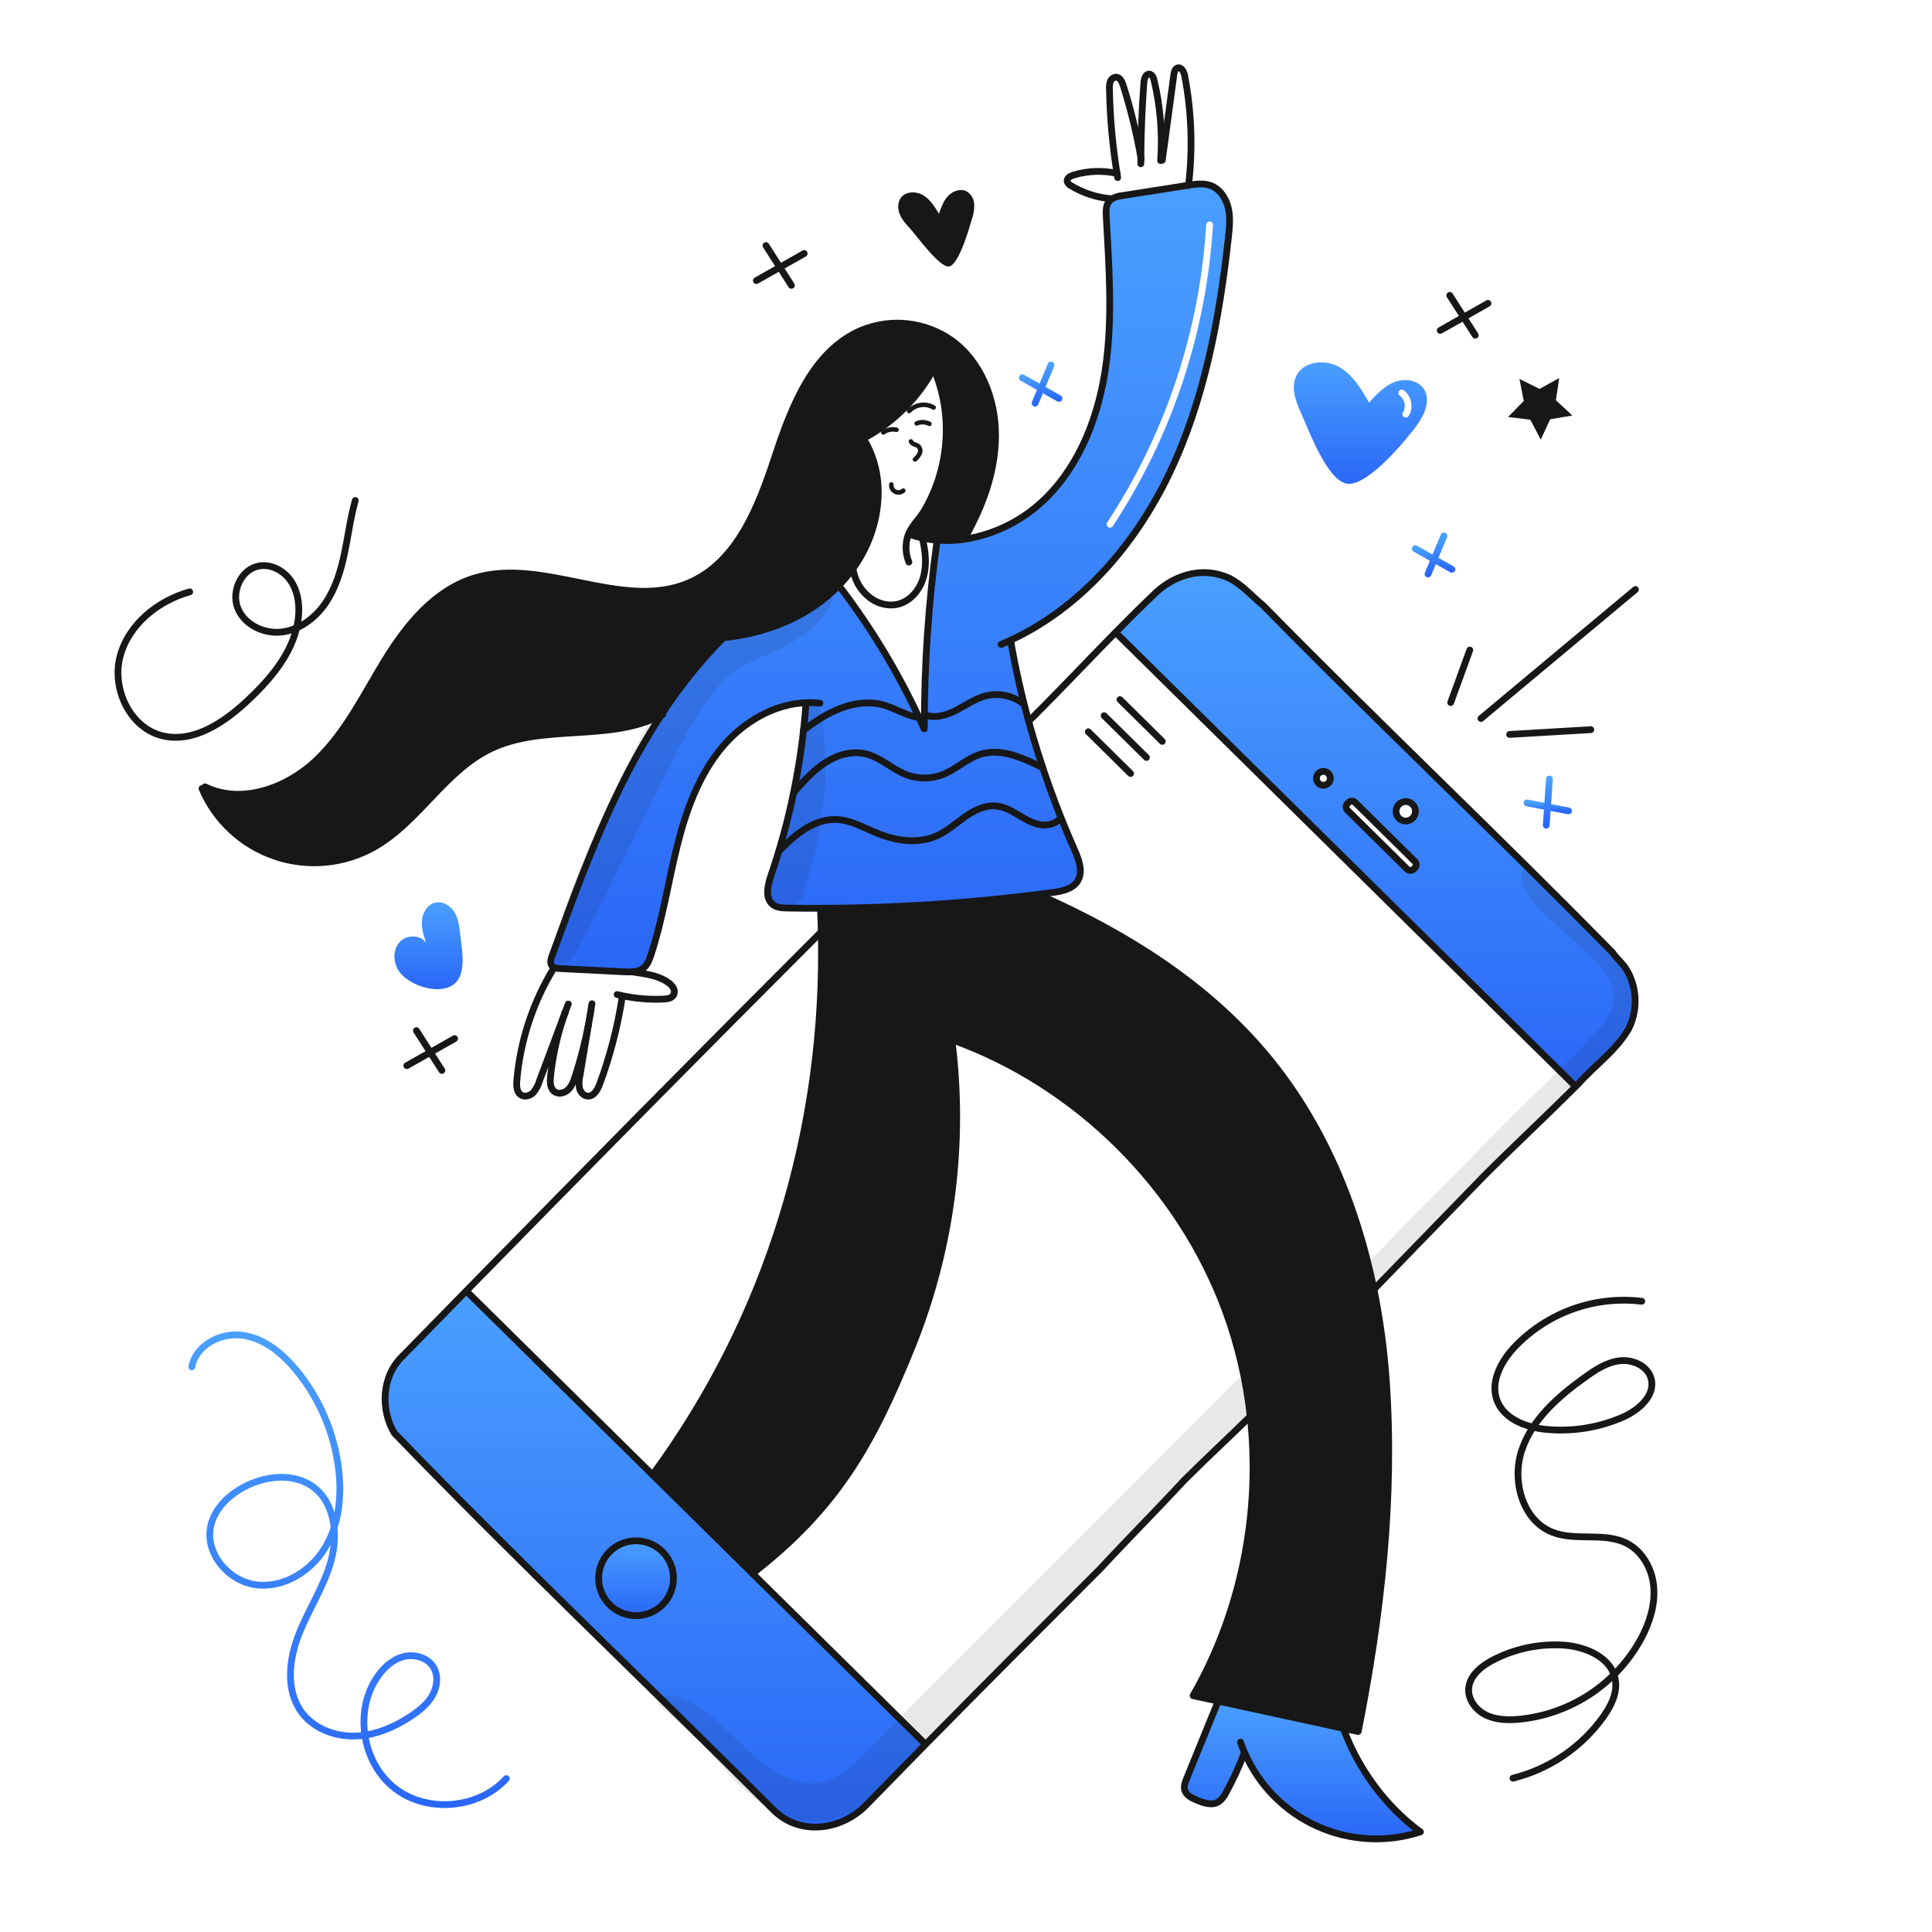 <svg width="960" height="960" viewBox="0 0 960 960" fill="none" xmlns="http://www.w3.org/2000/svg">
<g clip-path="url(#clip0_38_4079)">
<path fill-rule="evenodd" clip-rule="evenodd" d="M359.467 316.873C347.824 328.635 337.429 341.57 328.45 355.473C321.053 366.878 314.35 378.718 308.378 390.93C295.005 418.024 284.658 446.475 274.334 474.869C273.718 476.573 273.157 478.669 274.357 480.037C274.624 480.341 274.958 480.579 275.332 480.732C276.217 481.084 277.16 481.263 278.112 481.258C288.822 481.793 299.534 482.335 310.25 482.884C311.687 482.981 313.13 482.977 314.566 482.873C316.404 482.789 318.177 482.169 319.666 481.09C321.673 479.51 322.633 476.965 323.433 474.533C327.139 463.308 329.588 451.741 332.038 440.171C333.405 433.716 334.772 427.259 336.358 420.86C340.786 402.992 347.164 385.112 359.024 371.044C369.382 358.747 384.627 349.757 400.489 349.163L400.5 349.376C398.422 378.643 392.543 407.515 383.013 435.265C381.367 440.141 380.031 446.531 384.167 449.591C386.156 451.048 388.801 451.16 391.267 451.205C396.745 451.303 402.219 451.34 407.69 451.317C443.969 451.251 480.209 448.93 516.2 444.367C518.024 444.142 519.841 443.9 521.662 443.657C522.102 443.599 522.542 443.54 522.982 443.482C527.634 442.854 532.858 441.834 535.391 437.888C538.364 433.269 536.111 427.216 533.891 422.194C524.735 401.501 517.121 380.159 511.113 358.343C507.553 345.332 504.578 332.056 502.19 318.515L502.033 318.19C537.22 301.869 564.18 270.483 580.972 235.383C598.498 198.783 605.959 158.193 610.398 117.849C610.936 112.964 611.419 107.95 610.275 103.164C609.131 98.378 606.037 93.77 601.385 92.145C597.955 90.945 594.177 91.472 590.59 92.033C590.579 92.033 590.571 92.036 590.563 92.038C590.554 92.041 590.546 92.044 590.534 92.044C579.63 93.751 568.73 95.463 557.834 97.178C555.844 97.343 553.918 97.964 552.207 98.994C551.862 99.242 551.546 99.528 551.265 99.846C549.505 101.864 549.539 104.834 549.685 107.513C549.804 109.713 549.928 111.914 550.051 114.116C551.308 136.555 552.571 159.087 549.539 181.33C546.21 205.756 537.175 230.182 519.665 247.512C508.676 258.408 494.531 265.563 479.242 267.959C474.738 268.626 470.173 268.781 465.634 268.419L465.6 268.8C461.355 299.43 459.254 330.319 459.313 361.242L458.887 361.432C447.652 336.384 433.533 312.732 416.816 290.956L416.783 290.923C411.809 296.027 406.177 300.445 400.035 304.061C387.727 311.325 373.715 315.394 359.467 316.873ZM602.711 111.857C602.767 110.93 602.062 110.133 601.135 110.077C600.208 110.02 599.41 110.726 599.354 111.653C596.142 164.416 579.182 215.421 550.159 259.602C549.649 260.378 549.865 261.42 550.641 261.93C551.417 262.44 552.46 262.224 552.97 261.448C582.315 216.777 599.463 165.206 602.711 111.857Z" fill="url(#paint0_linear_38_4079)"/>
<path d="M809.137 483.432C811.347 487.772 812.5 492.574 812.5 497.444C812.5 502.315 811.347 507.117 809.137 511.457C802.411 522.666 792.322 529.392 784.475 538.357C783.96 538.873 783.444 539.388 782.928 539.893L782.628 539.593L554.54 314.478L554.305 314.243C560.986 307.461 567.79 300.69 574.853 293.987C584.941 285.019 598.393 281.656 610.724 287.261C617.45 290.624 621.934 296.229 627.538 300.713C685.829 360.125 743.001 413.932 801.29 473.343C803.532 476.706 806.895 478.948 809.137 483.432ZM703.025 431.284C703.238 431.069 703.407 430.814 703.522 430.533C703.636 430.252 703.694 429.952 703.692 429.648C703.69 429.345 703.628 429.045 703.51 428.766C703.391 428.487 703.219 428.234 703.003 428.022L673.342 398.742C673.126 398.529 672.871 398.36 672.59 398.245C672.31 398.131 672.009 398.073 671.706 398.075C671.403 398.077 671.103 398.139 670.824 398.258C670.545 398.376 670.292 398.549 670.08 398.765L669.519 399.325C669.305 399.54 669.136 399.796 669.022 400.076C668.908 400.357 668.85 400.658 668.852 400.961C668.854 401.264 668.916 401.564 669.034 401.843C669.153 402.122 669.325 402.375 669.542 402.587L699.203 431.867C699.418 432.081 699.673 432.249 699.954 432.364C700.235 432.478 700.535 432.536 700.838 432.534C701.141 432.532 701.441 432.47 701.72 432.352C701.999 432.234 702.252 432.061 702.465 431.845L703.025 431.284ZM701.938 406.522C702.61 405.842 703.065 404.978 703.245 404.04C703.426 403.101 703.325 402.13 702.953 401.25C702.582 400.369 701.958 399.618 701.16 399.092C700.362 398.566 699.426 398.289 698.47 398.295C697.514 398.301 696.582 398.591 695.791 399.128C694.999 399.664 694.385 400.423 694.026 401.308C693.666 402.194 693.577 403.166 693.77 404.102C693.963 405.038 694.43 405.896 695.111 406.567C696.023 407.465 697.254 407.964 698.533 407.956C699.813 407.947 701.037 407.432 701.938 406.522V406.522ZM660.047 389.169C660.526 388.683 660.85 388.067 660.978 387.397C661.106 386.727 661.033 386.034 660.768 385.406C660.503 384.778 660.057 384.243 659.487 383.868C658.918 383.493 658.25 383.295 657.568 383.3C656.886 383.305 656.22 383.512 655.656 383.894C655.092 384.277 654.654 384.819 654.397 385.451C654.14 386.083 654.077 386.776 654.215 387.444C654.352 388.112 654.685 388.724 655.171 389.203C655.822 389.845 656.701 390.201 657.616 390.195C658.53 390.189 659.404 389.82 660.047 389.169V389.169Z" fill="url(#paint1_linear_38_4079)"/>
<path d="M688.834 686.015C692.934 744.215 686.278 802.915 674.945 860.148L674.754 860.383C672.366 859.868 669.99 859.341 667.602 858.825C646.83 854.307 626.058 849.789 605.287 845.272C601.139 844.376 596.991 843.476 592.844 842.572C616.777 800.916 626.507 751.481 621.244 703.795C622.588 702.472 623.941 701.135 625.302 699.782C644.818 679.682 663.751 660.182 682.696 640.661C685.732 655.628 687.783 670.779 688.834 686.015V686.015Z" fill="#171717"/>
<path d="M618.4 870.8L618.321 870.834C615.769 877.727 612.696 884.416 609.129 890.843C608.297 892.637 607.019 894.188 605.419 895.349C602.168 897.349 597.975 895.876 594.467 894.385C592.101 893.376 589.49 892.085 588.716 889.644C588.1 887.682 588.895 885.575 589.669 883.669C594.937 870.822 600.004 858.245 605.262 845.399L605.284 845.275C626.045 849.793 646.817 854.311 667.599 858.828L667.566 858.963C674.766 878.871 688.674 897.804 705.791 910.27C688.924 915.734 670.627 914.718 654.469 907.42C638.311 900.123 625.452 887.067 618.4 870.8V870.8Z" fill="url(#paint2_linear_38_4079)"/>
<path d="M359.467 316.877C347.823 328.639 337.429 341.574 328.45 355.477C302.824 368.749 269.912 359.523 243.805 372.056C220.925 383.03 208.034 408.443 185.929 420.919C178.501 425.109 170.271 427.685 161.779 428.477C153.288 429.268 144.724 428.259 136.649 425.515C128.574 422.77 121.169 418.352 114.918 412.549C108.668 406.747 103.712 399.69 100.376 391.841L101.855 390.956C120.049 399.912 142.726 391.617 157.366 377.571C172.006 363.525 180.907 344.738 191.566 327.471C202.225 310.204 216.116 293.314 235.5 287.3C270 276.583 309.115 303.834 342.329 289.6C366.408 279.276 376.99 251.576 385.162 226.679C393.334 201.782 404.084 174.094 428.262 164.005C435.474 161.079 443.303 159.998 451.039 160.861C458.774 161.725 466.172 164.504 472.562 168.949C487.471 179.531 494.862 198.549 494.679 216.837C494.496 235.125 488.11 251.789 479.21 267.763L479.243 267.963C474.739 268.631 470.174 268.785 465.635 268.422C463.165 268.234 460.711 267.87 458.292 267.335C456.121 266.873 453.982 266.266 451.892 265.519L451.41 265.373C453.192 261.102 456.947 257.706 459.301 253.726C471.801 232.585 473.74 205.826 464.009 183.273L463.931 183.228C455.944 197.957 443.8 210.011 429.013 217.889L429.057 217.967C437.992 232.473 438.294 249.915 432.577 265.979C430.453 271.87 427.509 277.432 423.834 282.502C421.701 285.487 419.344 288.305 416.783 290.932C411.809 296.036 406.177 300.454 400.035 304.069C387.727 311.329 373.715 315.4 359.467 316.877Z" fill="#171717"/>
<path d="M324.246 732.838L373.939 781.881L459.828 866.649L459.928 866.749C450.502 876.334 440.981 886.068 431.366 895.949C419.035 909.4 397.736 912.763 384.284 899.312C320.384 835.412 257.614 776.004 195.96 712.112C189.234 700.902 189.234 684.087 200.119 673.729C210.623 662.979 221.142 652.225 231.675 641.468L231.742 641.535L324.246 732.838ZM329.279 797.283C331.861 794.665 333.607 791.34 334.299 787.729C334.991 784.118 334.597 780.383 333.166 776.996C331.735 773.609 329.333 770.722 326.261 768.701C323.19 766.679 319.589 765.614 315.912 765.639C312.236 765.664 308.649 766.779 305.606 768.842C302.563 770.905 300.2 773.825 298.815 777.231C297.431 780.637 297.088 784.377 297.829 787.978C298.57 791.58 300.363 794.88 302.979 797.463C304.718 799.179 306.777 800.535 309.04 801.455C311.303 802.374 313.724 802.839 316.167 802.822C318.609 802.805 321.024 802.308 323.274 801.357C325.524 800.407 327.565 799.022 329.279 797.283V797.283Z" fill="url(#paint3_linear_38_4079)"/>
<path d="M329.111 770.985C331.731 773.568 333.525 776.87 334.268 780.473C335.011 784.077 334.668 787.819 333.284 791.228C331.9 794.636 329.536 797.558 326.491 799.623C323.446 801.688 319.857 802.803 316.178 802.828C312.5 802.853 308.896 801.787 305.823 799.764C302.75 797.741 300.346 794.852 298.916 791.463C297.485 788.074 297.091 784.336 297.785 780.723C298.478 777.11 300.227 773.784 302.811 771.165C304.526 769.426 306.566 768.041 308.816 767.091C311.066 766.14 313.481 765.643 315.924 765.626C318.366 765.609 320.788 766.074 323.051 766.993C325.313 767.913 327.373 769.269 329.111 770.985V770.985Z" fill="url(#paint4_linear_38_4079)"/>
<path d="M451.612 279.291C449.799 274.84 449.727 269.87 451.412 265.368C453.194 261.097 456.949 257.701 459.303 253.721C471.803 232.58 473.742 205.821 464.011 183.268" stroke="#171717" stroke-width="3.363" stroke-linecap="round" stroke-linejoin="round"/>
<path d="M466.509 178C465.709 179.771 464.85 181.519 463.931 183.223C455.944 197.952 443.801 210.006 429.012 217.884C425.241 219.892 421.317 221.597 417.276 222.984" stroke="#171717" stroke-width="3.363" stroke-linecap="round" stroke-linejoin="round"/>
<path d="M429.058 217.962C437.992 232.468 438.295 249.91 432.578 265.974C430.453 271.865 427.51 277.427 423.835 282.497C421.701 285.481 419.344 288.3 416.784 290.927C411.81 296.031 406.177 300.449 400.036 304.065C387.728 311.329 373.716 315.398 359.468 316.877C356.733 317.158 353.975 317.348 351.229 317.449" stroke="#171717" stroke-width="3.363" stroke-linecap="round" stroke-linejoin="round"/>
<path d="M359.635 316.7C359.579 316.756 359.512 316.823 359.467 316.879C347.824 328.64 337.429 341.576 328.45 355.479C321.055 366.884 314.354 378.724 308.384 390.935C295.011 418.029 284.664 446.48 274.34 474.874C273.724 476.574 273.163 478.674 274.362 480.042C274.629 480.346 274.963 480.584 275.338 480.737C276.223 481.089 277.166 481.268 278.118 481.263C288.823 481.802 299.536 482.344 310.256 482.889C311.693 482.986 313.136 482.982 314.572 482.878C316.41 482.794 318.183 482.174 319.672 481.095C321.679 479.515 322.643 476.97 323.439 474.538C329.212 457.05 331.947 438.738 336.364 420.865C340.781 402.992 347.17 385.117 359.03 371.049C369.388 358.749 384.63 349.762 400.495 349.167C402.804 349.076 405.117 349.17 407.411 349.448" stroke="#171717" stroke-width="3.363" stroke-linecap="round" stroke-linejoin="round"/>
<path d="M292.422 509.058C290.988 517.644 289.554 526.231 288.122 534.818C287.653 536.761 287.595 538.781 287.954 540.748C288.436 542.687 289.983 544.503 291.967 544.66C295.027 544.895 296.955 541.499 298.009 538.618C303.212 524.522 306.972 509.934 309.23 495.079" stroke="#171717" stroke-width="3.363" stroke-linecap="round" stroke-linejoin="round"/>
<path d="M292.421 509.058C293.083 505.639 293.666 502.197 294.148 498.758C293.576 502.198 293 505.631 292.421 509.058Z" stroke="#171717" stroke-width="3.363" stroke-linecap="round" stroke-linejoin="round"/>
<path d="M280.752 503.24C277.116 513.433 274.704 524.022 273.567 534.784C273.267 537.542 273.286 540.837 275.54 542.452C277.568 543.898 280.562 543.152 282.355 541.409C284.148 539.666 285.023 537.217 285.785 534.84C288.539 526.395 290.756 517.783 292.421 509.058" stroke="#171717" stroke-width="3.363" stroke-linecap="round" stroke-linejoin="round"/>
<path d="M280.786 503.15C281.313 501.738 281.851 500.314 282.377 498.902C281.817 500.314 281.29 501.726 280.786 503.15Z" stroke="#171717" stroke-width="3.363" stroke-linecap="round" stroke-linejoin="round"/>
<path d="M280.786 503.15C280.774 503.184 280.763 503.206 280.752 503.24" stroke="#171717" stroke-width="3.363" stroke-linecap="round" stroke-linejoin="round"/>
<path d="M275.227 480.988C264.844 497.896 258.541 516.99 256.82 536.757C256.562 539.481 256.686 542.81 259.062 544.178C260.912 545.232 263.378 544.469 264.891 542.967C266.299 541.361 267.339 539.468 267.94 537.418C272.21 526.018 276.481 514.625 280.753 503.24" stroke="#171717" stroke-width="3.363" stroke-linecap="round" stroke-linejoin="round"/>
<path d="M314.583 482.973C320.67 483.925 326.903 484.609 331.936 488.151C333.023 488.84 333.929 489.778 334.581 490.887C334.899 491.445 335.068 492.075 335.072 492.717C335.076 493.358 334.915 493.99 334.604 494.552C333.651 496.052 331.622 496.346 329.851 496.435C322.953 496.768 316.039 496.215 309.281 494.788C308.395 494.597 307.521 494.395 306.647 494.182" stroke="#171717" stroke-width="3.363" stroke-linecap="round" stroke-linejoin="round"/>
<path d="M479.21 267.756C488.11 251.782 494.51 235.113 494.679 216.83C494.848 198.547 487.471 179.524 472.562 168.942C466.172 164.498 458.775 161.718 451.039 160.855C443.303 159.992 435.475 161.072 428.262 163.999C404.083 174.087 393.344 201.775 385.162 226.672C376.98 251.569 366.408 279.272 342.329 289.593C309.113 303.829 270 276.578 235.5 287.3C216.119 293.319 202.23 310.213 191.569 327.476C180.908 344.739 172.008 363.537 157.369 377.576C142.73 391.615 120.052 399.917 101.858 390.961" stroke="#171717" stroke-width="3.363" stroke-linecap="round" stroke-linejoin="round"/>
<path d="M451.893 265.514C453.983 266.261 456.121 266.868 458.293 267.33C460.712 267.865 463.165 268.229 465.636 268.418C470.174 268.78 474.74 268.626 479.244 267.958C494.532 265.562 508.677 258.407 519.667 247.511C537.177 230.181 546.212 205.755 549.541 181.329C552.87 156.903 551.021 132.129 549.687 107.512C549.541 104.833 549.507 101.863 551.267 99.845C551.548 99.527 551.864 99.241 552.209 98.993C553.92 97.963 555.845 97.341 557.836 97.177C568.732 95.462 579.632 93.75 590.536 92.043C590.559 92.043 590.57 92.032 590.592 92.032C594.179 91.471 597.957 90.944 601.387 92.144C606.039 93.769 609.133 98.377 610.277 103.163C611.421 107.949 610.938 112.963 610.4 117.848C605.961 158.192 598.5 198.782 580.974 235.382C564.182 270.482 537.222 301.868 502.035 318.189C500.522 318.895 498.986 319.568 497.435 320.218" stroke="#171717" stroke-width="3.363" stroke-linecap="round" stroke-linejoin="round"/>
<path d="M502.191 318.514C504.579 332.055 507.553 345.331 511.114 358.342C517.122 380.158 524.735 401.5 533.892 422.193C536.112 427.215 538.365 433.268 535.392 437.887C532.859 441.833 527.635 442.853 522.983 443.481C520.719 443.781 518.465 444.086 516.201 444.366C480.21 448.928 443.97 451.249 407.691 451.316C402.219 451.339 396.745 451.302 391.268 451.204C388.802 451.159 386.157 451.047 384.168 449.59C380.032 446.53 381.368 440.14 383.014 435.264C392.544 407.514 398.422 378.642 400.501 349.375" stroke="#171717" stroke-width="3.363" stroke-linecap="round" stroke-linejoin="round"/>
<path d="M407.691 451.686C407.871 455.52 408.004 459.35 408.091 463.176C410.299 560.185 381.849 654.404 324.242 732.838C324.231 732.85 324.22 732.872 324.208 732.883" stroke="#171717" stroke-width="3.363" stroke-linecap="round" stroke-linejoin="round"/>
<path d="M472.428 512.555C472.618 513.934 472.809 515.302 472.977 516.68C479.483 568.348 472.692 620.822 453.248 669.133C433.317 718.423 415.841 749.205 373.939 781.881C373.916 781.904 373.894 781.915 373.872 781.937" stroke="#171717" stroke-width="3.363" stroke-linecap="round" stroke-linejoin="round"/>
<path d="M516.236 444.59C559.136 463.625 599.236 488.443 629.32 524.46C656.963 557.56 674.013 598.209 682.69 640.66C685.729 655.627 687.781 670.778 688.833 686.015C692.933 744.215 686.277 802.915 674.944 860.148" stroke="#171717" stroke-width="3.363" stroke-linecap="round" stroke-linejoin="round"/>
<path d="M473.067 516.669C535.135 538.969 586.308 589.757 609.053 651.657C615.212 668.478 619.304 685.985 621.238 703.794C626.506 751.48 616.776 800.915 592.838 842.571C596.986 843.468 601.134 844.368 605.281 845.271C626.043 849.789 646.814 854.307 667.596 858.824C669.984 859.34 672.36 859.866 674.748 860.382" stroke="#171717" stroke-width="3.363" stroke-linecap="round" stroke-linejoin="round"/>
<path d="M605.264 845.4C600.006 858.246 594.939 870.823 589.671 883.67C588.897 885.576 588.102 887.683 588.718 889.645C589.492 892.088 592.104 893.378 594.469 894.386C597.977 895.877 602.169 897.346 605.421 895.35C607.021 894.189 608.298 892.638 609.131 890.844C612.698 884.417 615.771 877.728 618.323 870.835" stroke="#171717" stroke-width="3.363" stroke-linecap="round" stroke-linejoin="round"/>
<path d="M616.4 865.652C617.005 867.4 617.667 869.116 618.407 870.797C625.459 887.064 638.319 900.12 654.477 907.417C670.635 914.715 688.932 915.731 705.798 910.267C688.681 897.801 674.769 878.867 667.573 858.959" stroke="#171717" stroke-width="3.363" stroke-linecap="round" stroke-linejoin="round"/>
<path d="M416.816 290.96C433.533 312.736 447.653 336.388 458.887 361.436C459.01 361.683 459.111 361.918 459.223 362.165" stroke="#171717" stroke-width="3.363" stroke-linecap="round" stroke-linejoin="round"/>
<path d="M465.6 268.8C461.354 299.432 459.253 330.323 459.312 361.247" stroke="#171717" stroke-width="3.363" stroke-linecap="round" stroke-linejoin="round"/>
<path d="M423.846 282.508C424.551 287.766 427.146 292.587 431.146 296.072C435.246 299.738 441.134 301.554 446.459 300.152C452.703 298.505 457.265 292.732 458.935 286.488C460.605 280.244 459.799 273.608 458.296 267.33V267.308" stroke="#171717" stroke-width="3.363" stroke-linecap="round" stroke-linejoin="round"/>
<path d="M438.889 214.868C439.836 214.202 440.911 213.741 442.046 213.513C443.18 213.286 444.35 213.297 445.481 213.546" stroke="#171717" stroke-width="2.242" stroke-linecap="round" stroke-linejoin="round"/>
<path d="M455.5 210.373C456.509 209.947 457.6 209.748 458.695 209.79C459.789 209.833 460.861 210.116 461.834 210.62" stroke="#171717" stroke-width="2.242" stroke-linecap="round" stroke-linejoin="round"/>
<path d="M451.735 204.242C453.271 202.618 455.311 201.561 457.523 201.243C459.735 200.926 461.99 201.366 463.92 202.493" stroke="#171717" stroke-width="2.242" stroke-linecap="round" stroke-linejoin="round"/>
<path d="M452.654 219.33C453.046 220.821 455.232 220.765 456.398 221.785C456.838 222.25 457.127 222.837 457.229 223.468C457.331 224.1 457.241 224.747 456.97 225.327C456.408 226.472 455.613 227.487 454.638 228.309C454.838 228.141 455.038 227.961 455.232 227.782" stroke="#171717" stroke-width="2.242" stroke-linecap="round" stroke-linejoin="round"/>
<path d="M448.831 243.79C448.289 244.272 447.613 244.578 446.893 244.666C446.173 244.755 445.443 244.622 444.801 244.285C444.158 243.948 443.633 243.424 443.296 242.782C442.959 242.14 442.825 241.41 442.913 240.69" stroke="#171717" stroke-width="2.242" stroke-linecap="round" stroke-linejoin="round"/>
<path d="M552.006 98.735C545.009 98.14 538.243 95.942 532.232 92.312C531.76 92.106 531.339 91.799 531 91.411C530.66 91.023 530.411 90.565 530.27 90.07C530.07 88.47 531.896 87.447 533.431 86.987C540.443 84.875 547.879 84.594 555.031 86.169C555.087 86.18 555.131 86.192 555.188 86.203" stroke="#171717" stroke-width="3.363" stroke-linecap="round" stroke-linejoin="round"/>
<path d="M555.369 88.232C555.257 87.548 555.134 86.864 555.033 86.169C552.789 72.282 551.537 58.253 551.289 44.188C551.182 42.934 551.334 41.671 551.737 40.478C551.946 39.885 552.326 39.366 552.828 38.987C553.331 38.608 553.934 38.386 554.562 38.348C556.49 38.393 557.533 40.579 558.115 42.429C561.815 54.152 564.743 66.105 566.881 78.21C566.937 78.502 566.981 78.793 567.038 79.085" stroke="#171717" stroke-width="3.363" stroke-linecap="round" stroke-linejoin="round"/>
<path d="M566.859 81.394C566.859 80.329 566.87 79.275 566.881 78.21C566.971 65.743 567.48 53.293 568.406 40.859C568.54 39.043 569.336 36.633 571.152 36.835C572.52 36.992 573.152 38.584 573.462 39.929C576.562 52.894 577.658 66.258 576.712 79.555C576.712 79.634 576.701 79.701 576.701 79.779" stroke="#171717" stroke-width="3.363" stroke-linecap="round" stroke-linejoin="round"/>
<path d="M590.568 92.189C590.579 92.133 590.579 92.089 590.59 92.032C592.737 73.903 592.086 55.552 588.662 37.62C588.292 35.669 587.014 33.169 585.12 33.763C583.842 34.163 583.461 35.763 583.281 37.093C581.365 51.262 579.452 65.434 577.542 79.611" stroke="#171717" stroke-width="3.363" stroke-linecap="round" stroke-linejoin="round"/>
<path d="M511.247 358.309C525.831 343.871 539.765 329.018 554.304 314.243C560.985 307.461 567.789 300.69 574.852 293.987C584.94 285.019 598.392 281.656 610.723 287.261C617.449 290.624 621.933 296.229 627.538 300.713C685.828 360.125 742.998 413.932 801.289 473.343C803.531 476.706 806.894 478.943 809.136 483.432C811.347 487.772 812.499 492.574 812.499 497.444C812.499 502.315 811.347 507.117 809.136 511.457C802.41 522.666 792.321 529.392 784.474 538.357C783.959 538.873 783.443 539.388 782.927 539.893C767.749 555.015 752.571 569.139 737.393 584.317C718.793 603.452 700.737 622.06 682.693 640.657C663.748 660.174 644.815 679.679 625.299 699.778C623.942 701.134 622.589 702.472 621.241 703.791C610.255 714.591 599.281 724.675 588.306 735.649C574.855 750.222 560.282 764.794 546.83 779.367C517.225 808.972 488.909 837.288 459.93 866.747C450.504 876.332 440.983 886.066 431.368 895.947C419.037 909.398 397.738 912.761 384.286 899.31C320.386 835.41 257.616 776.002 195.962 712.11C189.236 700.901 189.236 684.086 200.121 673.728" stroke="#171717" stroke-width="3.363" stroke-linecap="round" stroke-linejoin="round"/>
<path d="M200.12 673.729C210.624 662.979 221.143 652.225 231.676 641.467C290.067 581.82 348.964 522.128 407.938 463.176" stroke="#171717" stroke-width="3.363" stroke-linecap="round" stroke-linejoin="round"/>
<path d="M100.376 391.837C103.712 399.686 108.668 406.743 114.918 412.545C121.169 418.348 128.574 422.766 136.649 425.51C144.724 428.255 153.288 429.264 161.779 428.472C170.271 427.681 178.501 425.105 185.929 420.915C208.029 408.439 220.929 383.026 243.805 372.052C269.912 359.519 302.824 368.745 328.45 355.473C328.75 355.327 329.044 355.159 329.35 355.002" stroke="#171717" stroke-width="3.363" stroke-linecap="round" stroke-linejoin="round"/>
<path d="M554.539 314.478L782.625 539.593" stroke="#171717" stroke-width="3.363" stroke-linecap="round" stroke-linejoin="round"/>
<path d="M231.743 641.535L324.246 732.838L373.939 781.881L459.828 866.649" stroke="#171717" stroke-width="3.363" stroke-linecap="round" stroke-linejoin="round"/>
<path d="M329.279 797.283C326.696 799.899 323.394 801.689 319.793 802.429C316.191 803.169 312.451 802.824 309.046 801.438C305.64 800.052 302.722 797.688 300.66 794.644C298.598 791.599 297.485 788.012 297.461 784.336C297.438 780.659 298.505 777.058 300.528 773.988C302.551 770.918 305.439 768.516 308.826 767.087C312.214 765.658 315.949 765.265 319.56 765.959C323.17 766.652 326.494 768.401 329.111 770.983C332.621 774.449 334.61 779.166 334.641 784.098C334.673 789.03 332.744 793.773 329.279 797.283V797.283Z" stroke="#171717" stroke-width="3.363" stroke-linecap="round" stroke-linejoin="round"/>
<path d="M660.047 389.169C659.568 389.655 658.956 389.987 658.288 390.125C657.62 390.263 656.926 390.199 656.294 389.943C655.662 389.686 655.121 389.248 654.738 388.684C654.355 388.119 654.148 387.454 654.144 386.772C654.139 386.09 654.336 385.422 654.711 384.852C655.086 384.283 655.622 383.837 656.25 383.572C656.878 383.306 657.571 383.233 658.241 383.362C658.91 383.49 659.527 383.814 660.013 384.293C660.663 384.935 661.032 385.81 661.039 386.724C661.045 387.638 660.688 388.518 660.047 389.169V389.169Z" stroke="#171717" stroke-width="3.363" stroke-linecap="round" stroke-linejoin="round"/>
<path d="M699.2 431.867L669.538 402.587C669.322 402.375 669.149 402.122 669.031 401.843C668.913 401.563 668.851 401.264 668.849 400.961C668.847 400.657 668.905 400.357 669.019 400.076C669.134 399.795 669.303 399.54 669.516 399.325L670.077 398.765C670.289 398.548 670.542 398.376 670.821 398.258C671.1 398.139 671.4 398.077 671.703 398.075C672.006 398.073 672.307 398.131 672.588 398.245C672.868 398.36 673.124 398.528 673.339 398.742L703 428.022C703.216 428.234 703.389 428.487 703.507 428.766C703.625 429.045 703.687 429.345 703.689 429.648C703.691 429.952 703.634 430.252 703.519 430.533C703.405 430.813 703.236 431.069 703.022 431.284L702.462 431.845C702.25 432.061 701.997 432.234 701.718 432.352C701.439 432.47 701.139 432.532 700.836 432.534C700.532 432.536 700.232 432.478 699.951 432.364C699.671 432.249 699.415 432.081 699.2 431.867V431.867Z" stroke="#171717" stroke-width="3.363" stroke-linecap="round" stroke-linejoin="round"/>
<path d="M701.937 406.522C701.266 407.201 700.408 407.666 699.472 407.858C698.537 408.05 697.565 407.96 696.681 407.6C695.796 407.24 695.038 406.626 694.502 405.835C693.967 405.044 693.677 404.112 693.671 403.157C693.665 402.202 693.942 401.267 694.467 400.469C694.992 399.671 695.742 399.047 696.622 398.675C697.502 398.304 698.472 398.201 699.41 398.381C700.348 398.56 701.212 399.014 701.892 399.684C702.345 400.13 702.705 400.66 702.952 401.245C703.199 401.831 703.328 402.459 703.332 403.094C703.337 403.729 703.215 404.358 702.976 404.947C702.737 405.535 702.384 406.07 701.937 406.522Z" stroke="#171717" stroke-width="3.363" stroke-linecap="round" stroke-linejoin="round"/>
<path d="M556.513 347.637L577.532 368.386" stroke="#171717" stroke-width="3.363" stroke-linecap="round" stroke-linejoin="round"/>
<path d="M548.632 355.618L569.661 376.368" stroke="#171717" stroke-width="3.363" stroke-linecap="round" stroke-linejoin="round"/>
<path d="M540.764 363.6L561.782 384.349" stroke="#171717" stroke-width="3.363" stroke-linecap="round" stroke-linejoin="round"/>
<path d="M750.12 364.937L790.475 362.564" stroke="#171717" stroke-width="3.363" stroke-linecap="round" stroke-linejoin="round"/>
<path d="M735.877 357.024L812.631 292.931" stroke="#171717" stroke-width="3.363" stroke-linecap="round" stroke-linejoin="round"/>
<path d="M720.842 349.112L730.338 323" stroke="#171717" stroke-width="3.363" stroke-linecap="round" stroke-linejoin="round"/>
<path d="M758.824 398.962L779.397 402.919" stroke="url(#paint5_linear_38_4079)" stroke-width="3.363" stroke-linecap="round" stroke-linejoin="round"/>
<path d="M769.902 387.093L768.319 410.041" stroke="url(#paint6_linear_38_4079)" stroke-width="3.363" stroke-linecap="round" stroke-linejoin="round"/>
<path d="M507.989 187.691L526.188 197.978" stroke="url(#paint7_linear_38_4079)" stroke-width="3.363" stroke-linecap="round" stroke-linejoin="round"/>
<path d="M522.232 181.361L514.319 200.352" stroke="url(#paint8_linear_38_4079)" stroke-width="3.363" stroke-linecap="round" stroke-linejoin="round"/>
<path d="M375.847 139.423L399.584 125.972" stroke="#171717" stroke-width="3.363" stroke-linecap="round" stroke-linejoin="round"/>
<path d="M380.593 122.015L393.253 141.796" stroke="#171717" stroke-width="3.363" stroke-linecap="round" stroke-linejoin="round"/>
<path d="M95.322 679.178C97.297 668.378 109.8 661.924 120.666 663.512C131.532 665.1 140.601 672.712 147.538 681.223C158.833 695.139 166.004 711.94 168.238 729.723C169.916 743.268 168.482 757.653 161.381 769.308C154.28 780.963 140.731 789.225 127.197 787.469C113.663 785.713 101.997 772.154 104.61 758.759C106.454 749.313 114.385 742.074 123.093 737.977C133.393 733.13 146.432 732.077 155.593 738.83C166.366 746.767 168.085 762.589 164.52 775.488C160.955 788.387 153.3 799.749 148.433 812.215C143.566 824.681 141.895 839.827 149.759 850.654C155.71 858.848 166.267 862.921 176.39 862.632C186.513 862.343 196.206 858.158 204.604 852.497C208.646 849.772 212.546 846.585 214.925 842.33C217.304 838.075 217.9 832.551 215.368 828.386C212.376 823.462 205.658 821.698 200.118 823.276C194.578 824.854 190.163 829.145 187.018 833.97C175.918 851.004 180.206 876.27 196.305 888.683C212.404 901.096 237.929 898.827 251.582 883.761" stroke="url(#paint9_linear_38_4079)" stroke-width="3.363" stroke-linecap="round" stroke-linejoin="round"/>
<path d="M94.252 294.089C78.345 298.544 63.752 310.345 59.62 326.338C55.488 342.331 64.613 361.657 80.658 365.585C96.2 369.391 111.464 358.95 123.138 348.006C135.338 336.571 146.951 322.648 148.352 305.986C148.861 299.929 147.873 293.553 144.428 288.545C140.983 283.537 134.785 280.197 128.793 281.22C119.993 282.72 114.85 293.728 118.093 302.05C121.336 310.372 131.045 315.073 139.918 314.05C148.791 313.027 156.588 307.159 161.645 299.796C166.702 292.433 169.337 283.682 171.175 274.942C173.013 266.202 174.133 257.299 176.535 248.696" stroke="#171717" stroke-width="3.363" stroke-linecap="round" stroke-linejoin="round"/>
<path d="M815.789 646.6C804.215 645.205 792.475 646.53 781.503 650.471C770.531 654.412 760.63 660.859 752.589 669.3C745.933 676.41 740.489 686.429 743.765 695.6C747.19 705.194 758.505 709.369 768.65 710.292C781.487 711.445 794.408 709.368 806.236 704.25C814.236 700.779 822.719 693.416 820.436 685.003C818.736 678.759 811.408 675.434 804.977 676.137C798.546 676.84 792.884 680.554 787.626 684.325C774.492 693.747 761.54 704.991 756.265 720.27C750.99 735.549 756.422 755.554 771.492 761.4C783.139 765.919 797.14 761.172 808.278 766.83C816.216 770.861 820.998 779.693 821.743 788.565C822.488 797.437 819.67 806.292 815.49 814.152C809.399 825.334 800.651 834.847 790.017 841.852C779.383 848.857 767.19 853.139 754.511 854.321C749.034 854.776 743.311 854.591 738.365 852.188C733.419 849.785 729.465 844.714 729.765 839.227C730.128 832.727 735.965 827.952 741.727 824.927C752.627 819.226 764.89 816.649 777.162 817.478C788.288 818.249 801.013 823.878 802.701 834.9C803.692 841.37 800.467 847.733 796.674 853.068C785.801 868.239 769.89 879.053 751.781 883.578" stroke="#171717" stroke-width="3.363" stroke-linecap="round" stroke-linejoin="round"/>
<path d="M482.936 108.894C483.798 106.481 484.184 103.925 484.073 101.365C484.004 100.086 483.622 98.843 482.96 97.746C482.299 96.648 481.378 95.73 480.279 95.072C477.289 93.524 473.456 94.872 471.135 97.309C468.814 99.746 467.657 103.041 466.563 106.226C464.478 102.761 462.263 99.162 458.805 97.064C455.347 94.966 450.266 94.945 447.765 98.123C445.933 100.453 445.984 103.841 447.127 106.575C448.27 109.309 450.327 111.541 452.351 113.709C455.351 116.934 467.066 133.377 471.703 132.371C476.6 131.31 481.735 112.88 482.936 108.894Z" fill="#171717"/>
<path d="M228.636 463.984C228.272 460.269 227.736 456.44 225.785 453.26C223.834 450.08 220.093 447.709 216.437 448.46C212.597 449.249 210.077 453.221 209.678 457.121C209.279 461.021 210.528 464.88 211.763 468.602C209.026 464.331 202.019 464.342 198.597 468.086C195.175 471.83 195.28 477.948 198.006 482.226C202.394 489.111 215.83 493.926 223.596 490.252C232.723 485.934 229.434 472.167 228.636 463.984Z" fill="url(#paint10_linear_38_4079)"/>
<path d="M703.237 272.599L721.436 282.886" stroke="url(#paint11_linear_38_4079)" stroke-width="3.363" stroke-linecap="round" stroke-linejoin="round"/>
<path d="M717.479 266.269L709.567 285.259" stroke="url(#paint12_linear_38_4079)" stroke-width="3.363" stroke-linecap="round" stroke-linejoin="round"/>
<path d="M715.633 164.194L739.372 150.742" stroke="#171717" stroke-width="3.363" stroke-linecap="round" stroke-linejoin="round"/>
<path d="M720.381 146.786L733.042 166.568" stroke="#171717" stroke-width="3.363" stroke-linecap="round" stroke-linejoin="round"/>
<path d="M202.159 529.523L225.898 516.072" stroke="#171717" stroke-width="3.363" stroke-linecap="round" stroke-linejoin="round"/>
<path d="M206.908 512.115L219.568 531.896" stroke="#171717" stroke-width="3.363" stroke-linecap="round" stroke-linejoin="round"/>
<path d="M774.755 187.836L773.124 198.872L781.291 206.472L770.291 208.331L765.586 218.447L760.418 208.56L749.344 207.211L757.15 199.241L755.012 188.292L765.003 193.254L774.755 187.836Z" fill="#171717"/>
<path d="M387.085 422.85C391.019 418.966 395.021 415.085 399.677 412.102C404.333 409.119 409.738 407.06 415.266 407.202C422.723 407.388 429.435 411.44 436.357 414.219C445.643 417.946 456.419 419.379 465.544 415.274C470.696 412.956 474.944 409.064 479.572 405.824C484.2 402.584 489.661 399.888 495.272 400.524C499.072 400.956 502.515 402.871 505.799 404.824C509.083 406.777 512.399 408.845 516.139 409.641C519.879 410.437 524.198 409.697 526.67 406.783" stroke="#171717" stroke-width="3.363" stroke-linecap="round" stroke-linejoin="round"/>
<path d="M394.601 393.517C399.285 388.217 404.047 382.856 409.976 379.003C415.905 375.15 423.25 372.932 430.126 374.581C437.574 376.366 443.343 382.299 450.507 385.006C456.371 387.195 462.841 387.126 468.658 384.813C475.215 382.174 480.502 376.823 487.258 374.755C492.258 373.224 497.694 373.639 502.736 375.03C507.733 376.582 512.574 378.601 517.193 381.061" stroke="#171717" stroke-width="3.363" stroke-linecap="round" stroke-linejoin="round"/>
<path d="M399.254 362.827C405.111 358.505 410.748 354.621 417.54 352.001C424.332 349.381 431.924 348.34 438.94 350.28C444.76 351.89 449.98 355.467 455.946 356.397" stroke="#171717" stroke-width="3.363" stroke-linecap="round" stroke-linejoin="round"/>
<path d="M459.733 355.269C464.821 357.109 470.504 355.335 475.308 352.844C480.112 350.353 484.622 347.111 489.864 345.772C492.986 344.998 496.241 344.923 499.395 345.553C502.55 346.184 505.526 347.503 508.11 349.418" stroke="#171717" stroke-width="3.363" stroke-linecap="round" stroke-linejoin="round"/>
<path d="M472.977 516.68C479.483 568.348 472.692 620.822 453.248 669.133C433.317 718.423 415.841 749.205 373.939 781.881L324.246 732.838C381.853 654.4 410.3 560.185 408.1 463.176C408.01 459.354 407.877 455.524 407.7 451.686V451.316C443.979 451.25 480.22 448.928 516.211 444.366L516.245 444.59C559.145 463.625 599.245 488.443 629.329 524.46C656.972 557.56 674.022 598.209 682.699 640.66C663.754 660.176 644.821 679.681 625.299 699.78C623.943 701.136 622.591 702.474 621.242 703.793C619.308 685.984 615.216 668.477 609.057 651.656C586.312 589.756 535.139 538.965 473.071 516.668L472.977 516.68Z" fill="#171717"/>
<path fill-rule="evenodd" clip-rule="evenodd" d="M707.424 193.179C711.086 198.597 707.94 205.958 704.086 211.238C698.578 218.782 680.39 240.7 670.07 240.41C661.298 240.16 652.913 220.345 648.381 209.634C647.612 207.817 646.955 206.263 646.424 205.11C643.737 199.255 641.295 192.332 644.224 186.592C647.827 179.531 658.122 178.381 665.075 182.187C672.028 185.993 676.371 193.163 680.265 200.063C683.907 196.051 687.728 191.911 692.759 189.895C697.79 187.879 704.393 188.687 707.424 193.179ZM697.545 193.953C696.805 193.393 695.75 193.539 695.19 194.28C694.63 195.021 694.776 196.075 695.517 196.635C696.76 197.575 697.61 198.943 697.903 200.474C698.196 202.004 697.911 203.589 697.103 204.922C696.621 205.716 696.874 206.75 697.668 207.232C698.462 207.713 699.496 207.46 699.978 206.666C701.218 204.622 701.656 202.19 701.206 199.842C700.757 197.493 699.453 195.395 697.545 193.953Z" fill="url(#paint13_linear_38_4079)"/>
<g opacity="0.1">
<path d="M278.94 478.686C282.107 478.814 283.972 476.624 285.55 474.142C287.89 470.461 289.89 466.442 291.95 462.598C296.128 454.818 300.006 446.857 303.843 438.904C311.278 423.491 318.918 408.188 326.6 392.896C333.78 378.602 340.789 363.879 349.651 350.528C353.304 344.829 357.777 339.699 362.926 335.305C368.595 330.626 375.526 327.721 382.226 324.873C396.461 318.829 414.098 307.84 415.203 290.702C415.647 283.802 406.008 281.946 402.711 287.318C399.066 293.26 395.386 297.434 389.235 300.861C382.686 304.511 375.276 306.825 368.424 309.861C353.565 316.443 342.44 326.701 333.444 340.14C324.559 353.413 317.612 368.119 310.482 382.377C302.607 398.122 295.522 414.236 288.715 430.468C284.872 439.462 281.505 448.652 278.629 458C277.516 461.713 270.548 478.346 278.94 478.687V478.686Z" fill="#171717"/>
</g>
<g opacity="0.1">
<path d="M399.192 353.039C397.467 360.054 397.046 367.483 395.882 374.619C394.695 381.894 393.264 389.181 391.897 396.43C389.206 411.101 385.408 425.547 380.535 439.645C376.486 451.177 395.07 456.35 398.886 444.704C403.845 429.774 407.317 414.391 409.253 398.779C410.106 391.399 410.384 383.964 410.086 376.541C409.834 368.826 409.593 360.485 407.437 353.041C406.292 349.089 400.221 348.856 399.192 353.041V353.039Z" fill="#171717"/>
</g>
<g opacity="0.1">
<path d="M328.093 848.068C337.062 855.957 346.074 863.068 353.945 872.184C361.938 881.442 369.695 890.59 380.113 897.263C391.163 904.34 404.751 907.387 417.342 902.757C428.914 898.502 437.589 889.625 446.061 881.032C484.453 842.093 523.153 803.462 561.775 764.752C583.33 743.147 604.852 721.509 626.339 699.837C634.666 691.424 621.684 678.428 613.345 686.844C576.216 724.319 538.97 761.677 501.607 798.92C483.207 817.338 464.814 835.762 446.429 854.192C438.015 862.623 429.946 871.92 420.658 879.407C412.258 886.179 402.852 888.016 392.7 884.02C380.823 879.346 371.75 869.793 362.675 861.202C353.85 852.849 343.359 842.574 330.414 842.467C327.696 842.444 325.914 846.155 328.093 848.067V848.068Z" fill="#171717"/>
</g>
<g opacity="0.1">
<path d="M687.208 637.723C714.433 608.455 743.564 581.055 771.008 552.011C777.92 544.697 784.743 537.299 791.477 529.817C797.077 523.626 803.259 517.517 807.39 510.192C815.79 495.292 809.541 481.729 798.66 470.257C792.372 463.627 785.327 457.757 778.622 451.57C775.254 448.576 772.13 445.319 769.278 441.83C767.805 439.956 766.759 437.863 765.392 435.937C763.992 433.963 762.053 432.795 760.438 431.037C758.966 429.431 756.451 430.762 756.357 432.727C756.187 436.3 755.962 438.94 757.821 442.14C759.905 445.575 762.353 448.776 765.121 451.687C770.421 457.451 776.552 462.408 782.33 467.673C792.277 476.738 807.775 489.031 799.656 503.88C795.656 511.198 789.11 517.101 783.313 522.98C776.693 529.694 770.009 536.343 763.26 542.926C749.815 556.086 736.683 569.589 723.396 582.909C708.245 598.099 693.171 613.367 678.521 629.042C673.127 634.813 681.81 643.527 687.205 637.726L687.208 637.723Z" fill="#171717"/>
</g>
</g>
<defs>
<linearGradient id="paint0_linear_38_4079" x1="442.312" y1="91.42" x2="442.312" y2="482.954" gradientUnits="userSpaceOnUse">
<stop stop-color="#4A9FFF"/>
<stop offset="1" stop-color="#2A67F7"/>
</linearGradient>
<linearGradient id="paint1_linear_38_4079" x1="683.402" y1="284.521" x2="683.402" y2="539.893" gradientUnits="userSpaceOnUse">
<stop stop-color="#4A9FFF"/>
<stop offset="1" stop-color="#2A67F7"/>
</linearGradient>
<linearGradient id="paint2_linear_38_4079" x1="647.144" y1="845.275" x2="647.144" y2="913.74" gradientUnits="userSpaceOnUse">
<stop stop-color="#4A9FFF"/>
<stop offset="1" stop-color="#2A67F7"/>
</linearGradient>
<linearGradient id="paint3_linear_38_4079" x1="325.636" y1="641.468" x2="325.636" y2="907.875" gradientUnits="userSpaceOnUse">
<stop stop-color="#4A9FFF"/>
<stop offset="1" stop-color="#2A67F7"/>
</linearGradient>
<linearGradient id="paint4_linear_38_4079" x1="316.051" y1="765.625" x2="316.051" y2="802.829" gradientUnits="userSpaceOnUse">
<stop stop-color="#4A9FFF"/>
<stop offset="1" stop-color="#2A67F7"/>
</linearGradient>
<linearGradient id="paint5_linear_38_4079" x1="769.111" y1="398.962" x2="769.111" y2="402.919" gradientUnits="userSpaceOnUse">
<stop stop-color="#4A9FFF"/>
<stop offset="1" stop-color="#2A67F7"/>
</linearGradient>
<linearGradient id="paint6_linear_38_4079" x1="769.111" y1="387.093" x2="769.111" y2="410.041" gradientUnits="userSpaceOnUse">
<stop stop-color="#4A9FFF"/>
<stop offset="1" stop-color="#2A67F7"/>
</linearGradient>
<linearGradient id="paint7_linear_38_4079" x1="517.089" y1="187.691" x2="517.089" y2="197.978" gradientUnits="userSpaceOnUse">
<stop stop-color="#4A9FFF"/>
<stop offset="1" stop-color="#2A67F7"/>
</linearGradient>
<linearGradient id="paint8_linear_38_4079" x1="518.276" y1="181.361" x2="518.276" y2="200.352" gradientUnits="userSpaceOnUse">
<stop stop-color="#4A9FFF"/>
<stop offset="1" stop-color="#2A67F7"/>
</linearGradient>
<linearGradient id="paint9_linear_38_4079" x1="173.452" y1="663.273" x2="173.452" y2="896.702" gradientUnits="userSpaceOnUse">
<stop stop-color="#4A9FFF"/>
<stop offset="1" stop-color="#2A67F7"/>
</linearGradient>
<linearGradient id="paint10_linear_38_4079" x1="212.93" y1="448.32" x2="212.93" y2="491.519" gradientUnits="userSpaceOnUse">
<stop stop-color="#4A9FFF"/>
<stop offset="1" stop-color="#2A67F7"/>
</linearGradient>
<linearGradient id="paint11_linear_38_4079" x1="712.337" y1="272.599" x2="712.337" y2="282.886" gradientUnits="userSpaceOnUse">
<stop stop-color="#4A9FFF"/>
<stop offset="1" stop-color="#2A67F7"/>
</linearGradient>
<linearGradient id="paint12_linear_38_4079" x1="713.523" y1="266.269" x2="713.523" y2="285.259" gradientUnits="userSpaceOnUse">
<stop stop-color="#4A9FFF"/>
<stop offset="1" stop-color="#2A67F7"/>
</linearGradient>
<linearGradient id="paint13_linear_38_4079" x1="675.972" y1="180.046" x2="675.972" y2="240.413" gradientUnits="userSpaceOnUse">
<stop stop-color="#4A9FFF"/>
<stop offset="1" stop-color="#2A67F7"/>
</linearGradient>
<clipPath id="clip0_38_4079">
<rect width="960" height="960" fill="white"/>
</clipPath>
</defs>
</svg>
